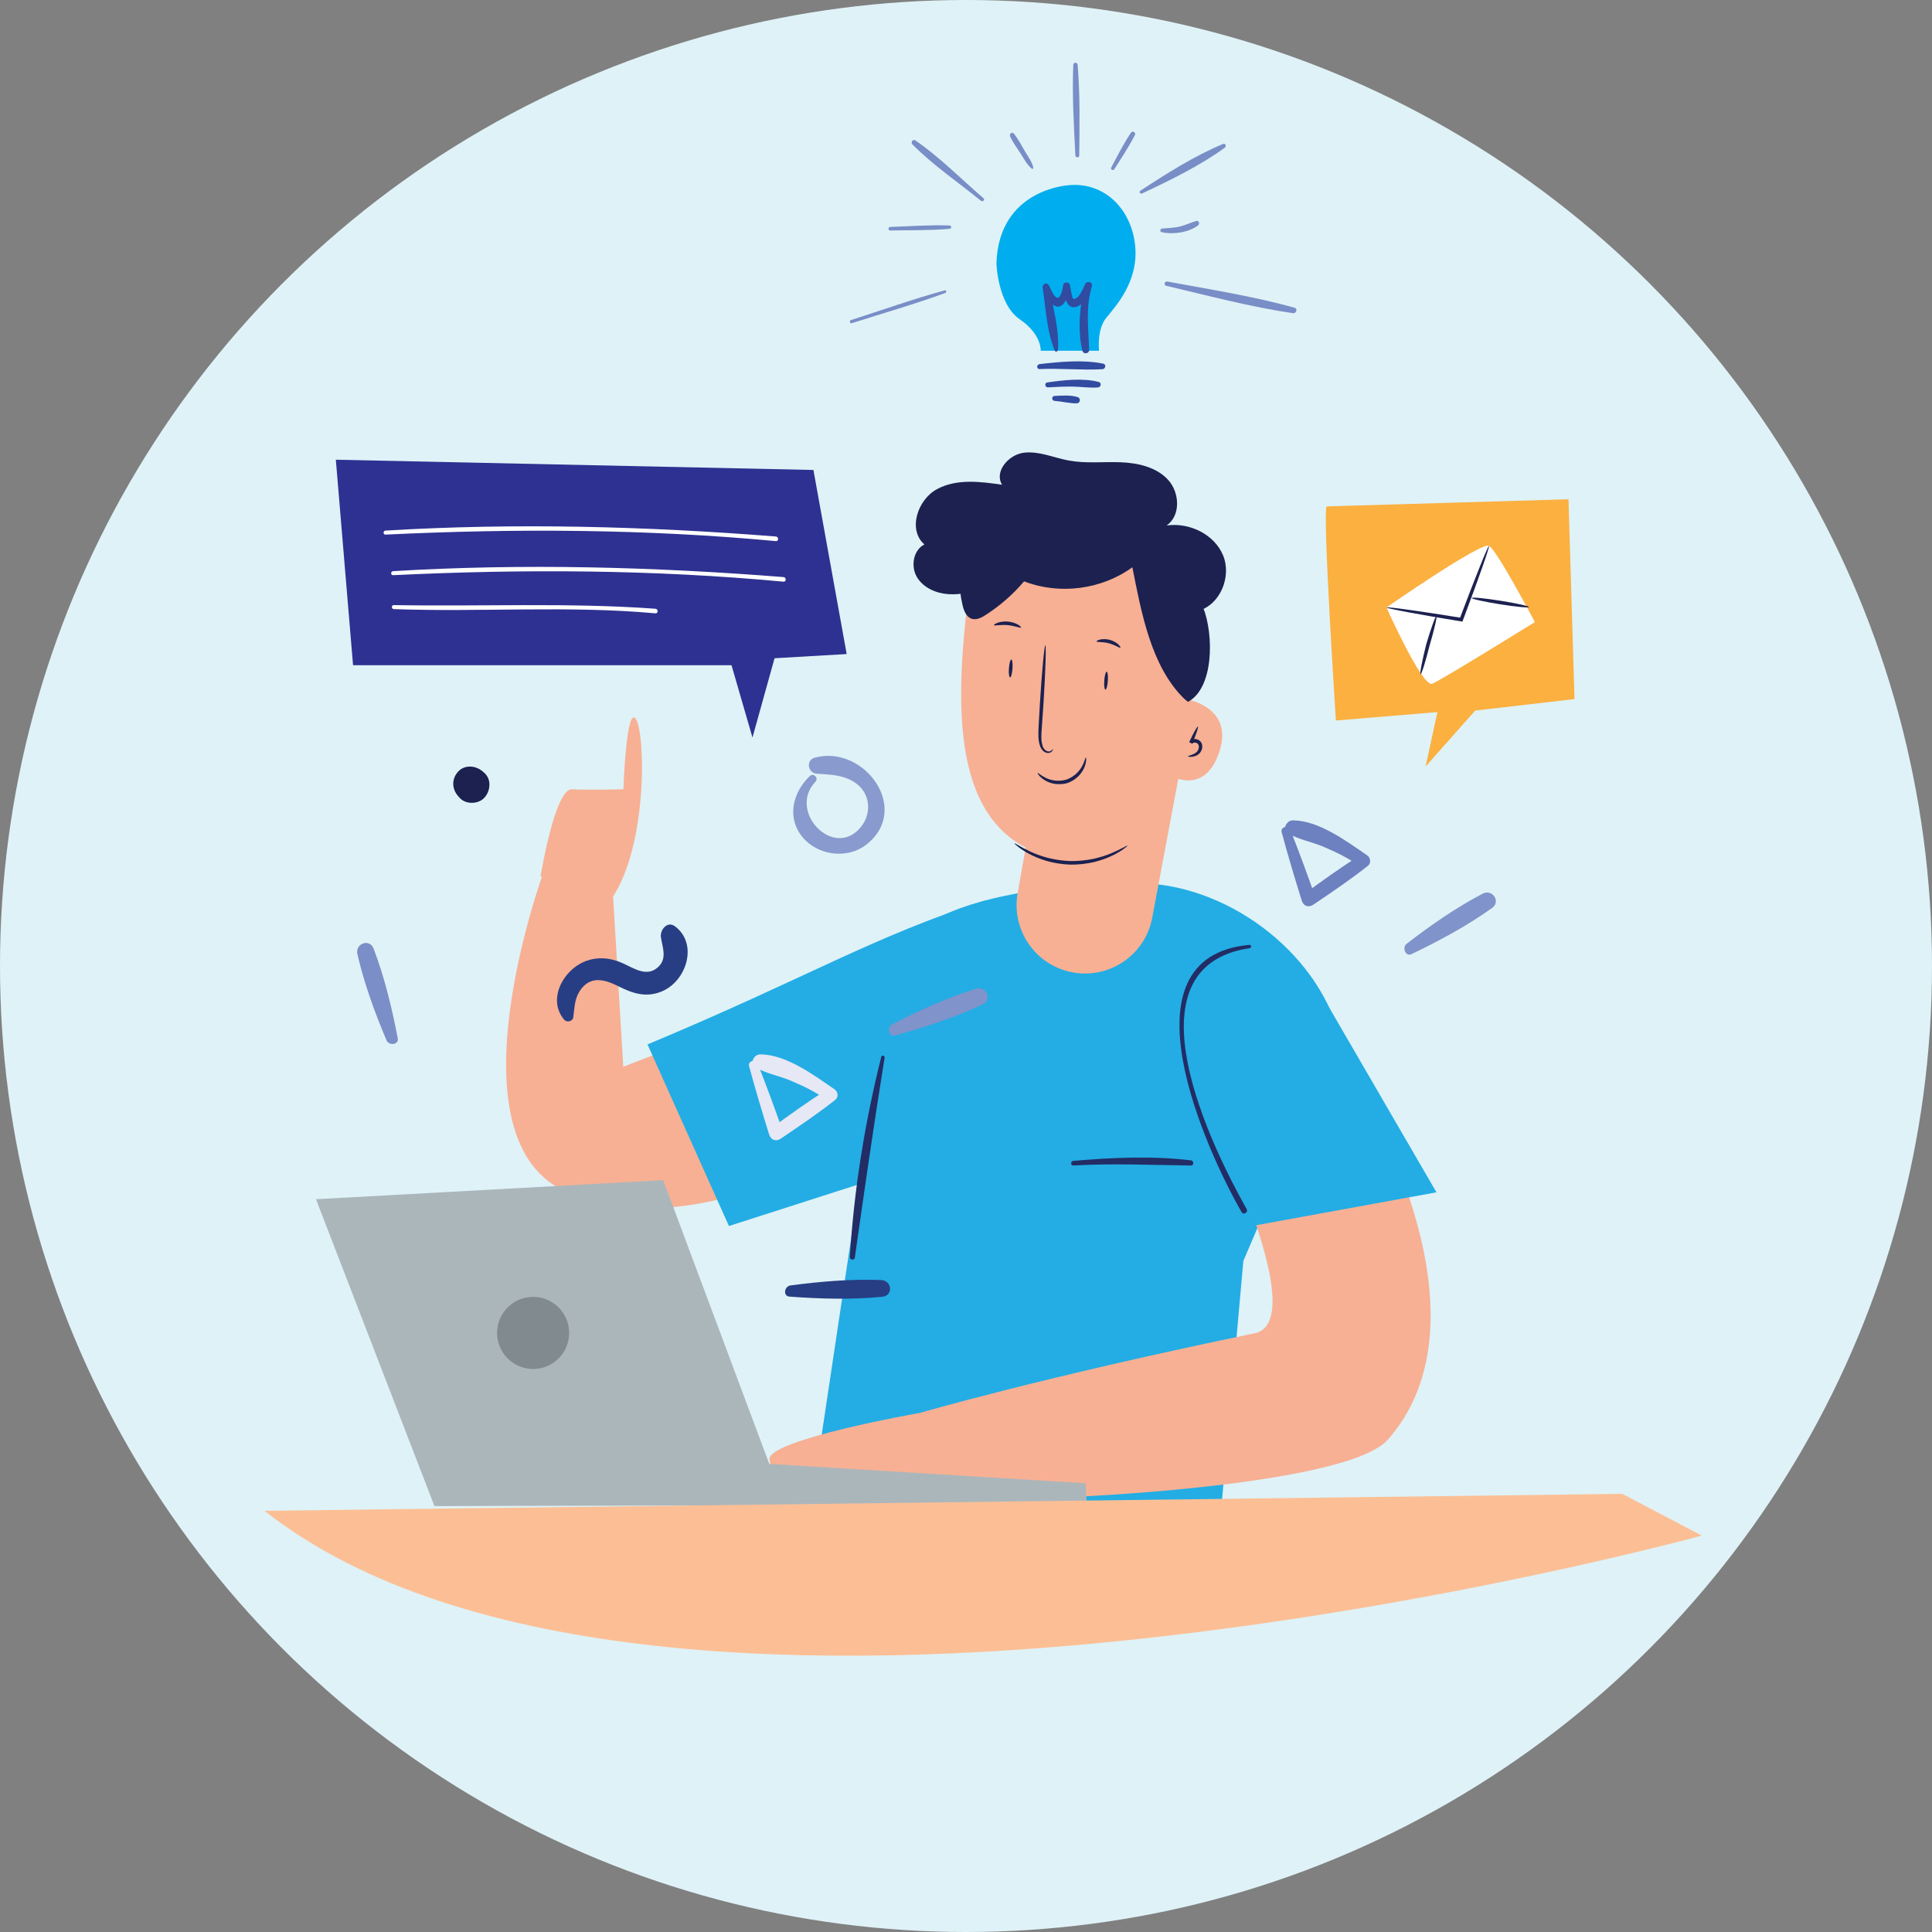 <?xml version="1.0" encoding="utf-8"?>
<!-- Generator: Adobe Illustrator 17.0.0, SVG Export Plug-In . SVG Version: 6.00 Build 0)  -->
<!DOCTYPE svg PUBLIC "-//W3C//DTD SVG 1.0//EN" "http://www.w3.org/TR/2001/REC-SVG-20010904/DTD/svg10.dtd">
<svg version="1.0" id="Layer_1" xmlns:x="http://ns.adobe.com/Extensibility/1.0/" xmlns:i="http://ns.adobe.com/AdobeIllustrator/10.0/" xmlns:graph="http://ns.adobe.com/Graphs/1.0/"
	 xmlns="http://www.w3.org/2000/svg" xmlns:xlink="http://www.w3.org/1999/xlink" xmlns:a="http://ns.adobe.com/AdobeSVGViewerExtensions/3.0/"
	 x="0px" y="0px" width="450px" height="450px" viewBox="0 0 450 450" enable-background="new 0 0 450 450" xml:space="preserve">
<rect x="0" y="0" width="450" height="450" fill="#808080" stroke="none"/>
<circle fill="#DFF2F7" cx="225" cy="225" r="225"/>
<g>
	<path fill="#889ACE" d="M188.607,180.766c-3.941,3.786-5.44,9.676-1.681,14.223c3.539,4.28,10.387,5.188,14.807,1.776
		c10.671-8.237-0.453-23.433-11.968-20.288c-2.132,0.583-1.599,3.621,0.506,3.741c3.367,0.192,6.971,0.32,9.66,2.68
		c2.889,2.534,2.953,6.822,0.582,9.736c-6.277,7.717-17.178-3.647-10.586-10.547C190.761,181.217,189.477,179.931,188.607,180.766
		L188.607,180.766z"/>
</g>
<g>
	<path fill="#6D80BF" d="M298.513,193.802c1.446,5.366,3.037,10.671,4.691,15.976c0.398,1.277,1.605,1.677,2.702,0.932
		c4.313-2.929,8.627-5.809,12.711-9.052c0.786-0.624,0.614-1.882-0.162-2.415c-4.784-3.283-11.245-8.13-17.314-8.164
		c-1.544-0.009-2.623,2.165-1.057,3.067c2.45,1.412,5.385,1.917,8.002,3.004c3.02,1.255,6.009,2.728,8.676,4.632
		c0.06-0.88,0.119-1.761,0.179-2.641c-4.565,2.811-8.865,5.963-13.207,9.103c0.855,0.171,1.709,0.342,2.564,0.513
		c-1.851-5.24-3.753-10.443-5.808-15.608C300.056,192.06,298.205,192.657,298.513,193.802L298.513,193.802z"/>
</g>
<g>
	<path fill="#8093CA" d="M328.79,222.222c6.408-3.069,12.971-6.599,18.747-10.743c2.122-1.523,0.033-4.492-2.204-3.321
		c-6.176,3.234-12.193,7.412-17.702,11.673C326.526,220.687,327.339,222.917,328.79,222.222L328.79,222.222z"/>
</g>
<g>
	<path fill="#7C8EC7" d="M92.642,241.812c-1.34-6.978-3.085-14.222-5.626-20.862c-0.933-2.439-4.336-1.174-3.772,1.288
		c1.558,6.795,4.07,13.676,6.791,20.087C90.582,243.612,92.946,243.393,92.642,241.812L92.642,241.812z"/>
</g>
<g>
	<path fill="#1C2150" d="M112.82,180.03c-0.12-0.107-0.241-0.213-0.361-0.319c-1.588-1.406-4.193-1.682-5.737,0
		c-1.561,1.7-1.504,4.036,0,5.736c0.107,0.12,0.213,0.241,0.319,0.361c1.421,1.605,4.347,1.558,5.778,0
		C114.242,184.258,114.529,181.542,112.82,180.03L112.82,180.03z"/>
</g>
<path fill="#23ADE4" d="M283.688,359.91c0,0-67.379,15.673-94.444-11.392l9.685-64.647c2.943-18.582,1.188-54.336,15.42-67.019
	c2.753-2.454,5.403-3.676,5.403-3.676c9.984-4.821,27.743-7.423,44.794-7.489c20.714-0.08,42.033,15.584,47.473,35.571L289.6,293.7
	L283.688,359.91z"/>
<g>
	<path fill="#F7B094" d="M277.027,249.312c0,0,30.182,58.138,15.195,61.234c-49.302,10.185-77.92,18.538-77.92,18.538l-2.513,19.147
		c0.735,2.893,99.748,0.39,111.475-12.912c8.28-9.392,19.288-31.099-4.13-78.08l-7.115-15.982L277.027,249.312z"/>
</g>
<path fill="#F7B094" d="M220.344,219.365l-75.176,29.106l-2.353-39.44l-16.096-6.225c0,0-23.338,63.303,5.849,75.09
	c29.188,11.787,62.075-9.993,62.075-9.993L220.344,219.365z"/>
<path fill="#23ADE4" d="M229.645,209.699c-26.24,8.36-41.89,18.158-78.828,33.565l18.967,42.299l32.696-10.496L229.645,209.699z"/>
<polyline fill="#23ADE4" points="272.505,241.257 291.572,285.563 334.578,277.711 305.605,227.813 271.302,241.257 "/>
<g>
	<path fill="#232C65" d="M250.003,271.463c9.16-0.51,18.205-0.113,27.358,0.008c0.799,0.011,0.752-1.12,0-1.21
		c-9.017-1.078-18.332-0.647-27.358,0.129C249.324,270.448,249.307,271.501,250.003,271.463L250.003,271.463z"/>
</g>
<g>
	<path fill="#232C65" d="M291.029,220.076c-30.944,2.795-9.781,48.42-1.849,62.235c0.442,0.77,1.628,0.078,1.19-0.696
		c-7.883-13.956-28.977-56.415,0.761-60.785C291.556,220.768,291.46,220.037,291.029,220.076L291.029,220.076z"/>
</g>
<g>
	<path fill="#232C65" d="M205.265,246.161c-3.81,15.194-6.368,30.997-7.312,46.643c-0.039,0.646,1.054,0.812,1.147,0.155
		c2.214-15.557,4.441-31.07,6.936-46.585C206.116,245.877,205.392,245.65,205.265,246.161L205.265,246.161z"/>
</g>
<g>
	<path fill="#1C2150" d="M277.693,161.88c0.474-6.534,0.947-13.068,1.421-19.601c5.135-1.446,7.805-8.017,5.756-12.943
		c-2.049-4.926-7.87-7.692-13.152-6.938c3.334-2.269,3.077-7.689,0.342-10.651c-2.735-2.963-7.023-3.923-11.053-4.078
		c-4.03-0.155-8.108,0.333-12.073-0.403c-3.513-0.652-6.954-2.26-10.499-1.813c-3.545,0.447-6.932,4.435-5.022,7.454
		c-5.113-0.751-10.643-1.434-15.184,1.032c-4.541,2.466-6.822,9.48-2.919,12.866c-2.579,1.315-3.223,5.048-1.773,7.553
		c1.45,2.505,4.418,3.821,7.305,4.028c2.887,0.207,5.75-0.523,8.552-1.248"/>
</g>
<path fill="#F7B094" d="M276.86,149.174l-1.032,13.581c0,0,11.548,1.557,8.257,12.089c-3.292,10.533-11.191,5.925-11.191,5.925
	s-1.975,26.99-29.623,18.432c-22.005-6.811-20.659-35.305-17.865-59.596c1.082-9.41,9.984-15.882,19.281-14.071l16.622,3.238
	C270.917,130.644,277.601,139.414,276.86,149.174z"/>
<path fill="#F7B094" d="M275.828,174.027l-7.449,39.726c-1.678,8.95-10.503,14.677-19.361,12.563h0
	c-8.208-1.959-13.466-9.977-11.991-18.286l4.043-22.769L275.828,174.027z"/>
<g>
	<g>
		<g>
			<path fill="#1C2150" d="M245.247,174.474c0.026,0.011,0.002,0.104-0.079,0.282c-0.038,0.091-0.087,0.204-0.207,0.296
				c-0.103,0.11-0.236,0.223-0.435,0.274c-0.369,0.136-0.917,0.078-1.355-0.256c-0.481-0.339-0.798-0.857-0.981-1.495
				c-0.422-1.253-0.358-2.796-0.276-4.412c0.093-1.643,0.193-3.426,0.299-5.297c0.235-3.758,0.495-7.156,0.724-9.613
				s0.428-3.973,0.543-3.966c0.115,0.007,0.123,1.536,0.044,4.003c-0.079,2.467-0.246,5.871-0.481,9.628
				c-0.129,1.87-0.251,3.652-0.364,5.293c-0.127,1.624-0.233,3.074,0.073,4.192c0.201,1.157,1.108,1.762,1.688,1.61
				c0.151-0.012,0.264-0.08,0.36-0.151c0.112-0.051,0.175-0.135,0.229-0.202C245.143,174.532,245.22,174.463,245.247,174.474z"/>
		</g>
	</g>
</g>
<g>
	<g>
		<g>
			<path fill="#1C2150" d="M236.277,196.428c0.088-0.121,1.359,0.824,3.635,1.891c1.133,0.543,2.54,1.058,4.135,1.492
				c1.622,0.398,3.36,0.689,5.327,0.748c1.874,0.024,3.708-0.194,5.321-0.524c1.613-0.366,3.04-0.821,4.195-1.316
				c2.304-0.962,3.638-1.867,3.711-1.736c0.031,0.048-0.272,0.306-0.846,0.729c-0.283,0.217-0.64,0.466-1.091,0.716
				c-0.445,0.253-0.943,0.574-1.534,0.827c-1.154,0.577-2.606,1.107-4.265,1.527c-1.674,0.383-3.528,0.635-5.543,0.607
				c-1.92-0.053-3.846-0.387-5.477-0.839c-1.639-0.489-3.068-1.079-4.196-1.705c-0.581-0.279-1.06-0.618-1.493-0.888
				c-0.437-0.266-0.787-0.532-1.063-0.763C236.532,196.743,236.242,196.474,236.277,196.428z"/>
		</g>
	</g>
</g>
<g>
	<g>
		<g>
			<path fill="#1C2150" d="M241.679,180.048c0.11-0.1,0.682,0.532,1.847,1.107c0.575,0.298,1.318,0.527,2.152,0.653
				c0.872,0.081,1.689,0.076,2.73-0.231c0.851-0.294,1.676-0.825,2.292-1.383c0.605-0.589,1.075-1.207,1.369-1.785
				c0.604-1.113,0.713-2.015,0.856-1.976c0.073,0.016,0.21,0.864-0.323,2.226c-0.252,0.665-0.716,1.391-1.365,2.082
				c-0.687,0.668-1.518,1.27-2.636,1.645c-0.95,0.297-2.137,0.336-3.038,0.179c-0.93-0.184-1.73-0.503-2.322-0.897
				C242.037,180.895,241.611,180.089,241.679,180.048z"/>
		</g>
	</g>
</g>
<g>
	<g>
		<g>
			<path fill="#1C2150" d="M276.698,176.162c-0.025-0.137,0.691-0.187,1.482-0.613c0.172-0.055,0.466-0.345,0.61-0.463
				c0.172-0.183,0.301-0.432,0.383-0.697c0.088-0.251,0.081-0.599,0.015-0.783c-0.002-0.05-0.073-0.159-0.107-0.236l-0.032-0.064
				c0.033,0.064-0.01-0.001-0.01,0.005l-0.06-0.068c-0.082-0.088-0.197-0.168-0.33-0.212c-0.39-0.167-0.809-0.027-0.963,0.196
				l-0.706-0.367c1.014-2.162,1.862-3.682,2.034-3.606c0.172,0.076-0.384,1.725-1.305,3.929c-0.231-0.12-0.462-0.24-0.706-0.367
				c0.399-0.649,1.283-0.845,1.942-0.562c0.239,0.084,0.464,0.232,0.639,0.425l0.126,0.152c0.029,0.043,0.021,0.013,0.08,0.116
				l0.031,0.065c0.04,0.097,0.082,0.147,0.119,0.28c0.17,0.531,0.097,0.942-0.037,1.337c-0.142,0.381-0.355,0.71-0.627,0.951
				c-0.192,0.167-0.271,0.187-0.405,0.282c-0.113,0.079-0.237,0.149-0.39,0.197C277.348,176.464,276.702,176.234,276.698,176.162z"
				/>
		</g>
	</g>
</g>
<g>
	<g>
		<g>
			<path fill="#1C2150" d="M255.409,149.394c-0.028-0.103,0.279-0.291,0.837-0.432c0.558-0.126,1.37-0.151,2.229,0.062
				c0.852,0.237,1.546,0.654,1.985,1.05c0.403,0.388,0.569,0.693,0.504,0.778c-0.074,0.097-0.395-0.064-0.864-0.313
				c-0.451-0.216-1.093-0.503-1.836-0.71C256.765,149.435,255.476,149.633,255.409,149.394z"/>
		</g>
	</g>
</g>
<g>
	<g>
		<g>
			<path fill="#1C2150" d="M231.505,145.606c-0.039-0.1,0.274-0.33,0.856-0.551c0.584-0.207,1.447-0.355,2.4-0.283
				c0.951,0.096,1.773,0.389,2.327,0.701c0.522,0.314,0.781,0.588,0.735,0.686c-0.052,0.11-0.427,0.011-0.986-0.154
				c-0.539-0.14-1.297-0.318-2.148-0.404C232.98,145.45,231.597,145.836,231.505,145.606z"/>
		</g>
	</g>
</g>
<g>
	<path fill="#1C2150" d="M275.828,162.755c-7.717-7.523-9.984-20.059-12.079-30.631c-7.146,5.205-16.977,6.485-25.218,3.285
		c-2.587,3.039-5.625,5.693-8.984,7.848c-0.955,0.613-2.088,1.207-3.174,0.879c-1.295-0.391-1.871-1.876-2.18-3.193
		c-0.986-4.216-1.022-8.729,0.449-12.802c1.471-4.072,4.553-7.649,8.591-9.213c4.317-1.671,9.174-0.945,13.655,0.217
		c6.75,1.75,13.256,4.438,19.273,7.963c5.905,3.46,11.578,8.036,14.083,14.405c2.505,6.369,2.494,18.746-3.545,21.966"/>
</g>
<g>
	<g>
		<g>
			
				<ellipse transform="matrix(-0.071 0.998 -0.998 -0.071 433.967 -87.335)" fill="#1C2150" cx="257.643" cy="158.369" rx="2.09" ry="0.416"/>
		</g>
	</g>
</g>
<g>
	<g>
		<g>
			
				<ellipse transform="matrix(-0.071 0.998 -0.998 -0.071 407.351 -68.231)" fill="#1C2150" cx="235.442" cy="155.535" rx="2.09" ry="0.416"/>
		</g>
	</g>
</g>
<path fill="#F7B094" d="M125.903,204.121c0,0,3.34-20.506,7.329-20.284c3.989,0.222,11.969-0.002,11.969-0.002
	s0.665-19.503,2.881-16.4c2.216,3.103,2.914,29.342-5.635,41.933L125.903,204.121z"/>
<path fill="#F7B094" d="M214.302,329.084c0,0-35.772,6.262-35.073,10.902c0.699,4.641,3.212,9.321,3.212,9.321l31.861-0.75V329.084z
	"/>
<g>
	<polygon fill="#ABB6BB" points="253.129,350.433 252.856,345.481 179.178,340.974 154.468,274.878 73.6,279.324 101.189,350.799 	
		"/>
	<circle opacity="0.41" fill="#ABB6BB" cx="124.173" cy="310.467" r="5.995"/>
	<circle opacity="0.41" fill="#464A4D" cx="124.173" cy="310.467" r="8.395"/>
</g>
<path fill="#FCBF95" d="M61.596,351.897l316.268-3.949l18.522,9.727C396.386,357.675,153.595,424.313,61.596,351.897z"/>
<path fill="#FBB040" d="M308.986,117.947c-0.957,1.858,2.175,49.873,2.175,49.873l23.643-1.965l-2.757,12.677l11.552-13.028
	l23.135-2.674l-1.406-46.54L308.986,117.947z"/>
<g>
	<path fill="#00AEEF" d="M248.926,43.142c0,0-16.292,0.814-16.836,18.193c0,0,0.272,9.504,5.431,13.034
		c5.159,3.53,4.888,7.332,4.888,7.332h13.577c0,0-0.543-4.888,1.629-7.603c2.173-2.716,7.604-8.418,6.789-16.836
		C263.59,48.844,257.344,42.327,248.926,43.142z"/>
	<g>
		<path fill="#314BA0" d="M242.148,85.964c4.875-0.226,9.806,0.309,14.648,0.027c0.699-0.041,0.936-1.129,0.174-1.287
			c-4.707-0.972-10.087-0.433-14.822,0.099C241.424,84.885,241.387,86,242.148,85.964L242.148,85.964z"/>
	</g>
	<g>
		<path fill="#314BA0" d="M244.044,90.223c1.944-0.113,3.896-0.193,5.843-0.173c1.936,0.021,3.92,0.34,5.844,0.199
			c0.707-0.052,0.925-1.091,0.174-1.287c-3.722-0.973-8.252-0.411-12.015,0.12C243.244,89.174,243.395,90.261,244.044,90.223
			L244.044,90.223z"/>
	</g>
	<g>
		<path fill="#314BA0" d="M245.645,93.378c1.702,0.118,3.461,0.6,5.156,0.563c0.842-0.019,0.995-1.203,0.197-1.454
			c-1.648-0.518-3.645-0.338-5.352-0.27C244.893,92.247,244.902,93.326,245.645,93.378L245.645,93.378z"/>
	</g>
	<g>
		<path fill="#314BA0" d="M246.417,81.513c0.377-4.831-1.252-10.176-2.076-14.916c-0.473,0.199-0.946,0.398-1.418,0.598
			c0.683,1.122,1.817,4.358,3.56,4.242c1.801-0.12,2.469-3.332,2.723-4.641c-0.518,0-1.036,0-1.555,0
			c0.347,1.491,0.393,5.09,2.735,4.75c1.983-0.288,3.322-3.233,3.929-4.848c-0.539-0.149-1.077-0.297-1.616-0.446
			c-1.198,4.726-1.774,10.709-0.573,15.471c0.216,0.855,1.575,0.686,1.549-0.209c-0.147-5.007-0.848-9.907,0.64-14.816
			c0.32-1.054-1.231-1.426-1.616-0.446c-0.219,0.557-1.502,3.729-2.715,3.32c-0.306-0.103-0.712-2.929-0.779-3.204
			c-0.181-0.741-1.411-0.797-1.555,0c-0.176,0.971-0.579,3.615-1.724,2.825c-0.662-0.457-1.247-2.084-1.664-2.781
			c-0.479-0.8-1.55-0.235-1.418,0.598c0.749,4.742,0.954,10.263,2.858,14.697C245.867,82.09,246.391,81.848,246.417,81.513
			L246.417,81.513z"/>
	</g>
</g>
<g>
	<path fill="#262262" d="M198.297,74.917c7.271-2.328,14.542-4.656,21.813-6.984"/>
	<g>
		<path fill="#798EC7" d="M198.396,75.274c7.261-2.317,14.641-4.418,21.796-7.046c0.366-0.134,0.224-0.698-0.163-0.592
			c-7.349,2.016-14.575,4.592-21.83,6.923C197.746,74.705,197.939,75.42,198.396,75.274L198.396,75.274z"/>
	</g>
</g>
<g>
	<g>
		<path fill="#798EC7" d="M207.354,53.687c4.59-0.104,9.257,0.023,13.829-0.394c0.489-0.045,0.504-0.752,0-0.771
			c-4.587-0.177-9.241,0.196-13.829,0.334C206.82,52.872,206.818,53.699,207.354,53.687L207.354,53.687z"/>
	</g>
</g>
<g>
	<path fill="#262262" d="M228.777,46.467c-5.291-4.423-10.581-8.847-15.871-13.27"/>
	<g>
		<path fill="#798EC7" d="M229.073,46.171c-5.219-4.478-10.193-9.583-15.877-13.471c-0.553-0.379-1.148,0.45-0.699,0.906
			c4.803,4.877,10.682,8.84,15.983,13.159C228.893,47.1,229.488,46.526,229.073,46.171L229.073,46.171z"/>
	</g>
</g>
<g>
	<g>
		<path fill="#798EC7" d="M240.674,39.073c-0.271-1.382-1.21-2.601-1.923-3.795c-0.836-1.401-1.586-2.916-2.623-4.178
			c-0.426-0.518-1.092,0.142-0.859,0.662c0.644,1.441,1.657,2.757,2.508,4.085c0.77,1.2,1.447,2.581,2.589,3.463
			C240.527,39.434,240.705,39.23,240.674,39.073L240.674,39.073z"/>
	</g>
</g>
<g>
	<path fill="#262262" d="M250.926,36.212c-0.143-7.035-0.286-14.071-0.43-21.106"/>
	<g>
		<path fill="#798EC7" d="M251.376,36.212c0.075-6.99,0.201-14.138-0.37-21.106c-0.053-0.649-0.991-0.663-1.018,0
			c-0.288,6.986,0.131,14.125,0.489,21.106C250.507,36.788,251.369,36.795,251.376,36.212L251.376,36.212z"/>
	</g>
</g>
<g>
	<g>
		<path fill="#798EC7" d="M259.527,39.418c1.679-2.602,3.395-5.203,4.806-7.962c0.315-0.616-0.544-1.116-0.925-0.54
			c-1.71,2.585-3.132,5.358-4.574,8.098C258.594,39.472,259.247,39.852,259.527,39.418L259.527,39.418z"/>
	</g>
</g>
<g>
	<path fill="#262262" d="M265.826,44.736c6.407-3.585,12.813-7.17,19.219-10.754"/>
	<g>
		<path fill="#798EC7" d="M266.017,45.062c6.424-3.022,13.536-6.479,19.27-10.667c0.402-0.294,0.171-1.098-0.369-0.876
			c-6.619,2.719-13.303,6.966-19.282,10.89C265.223,44.68,265.578,45.268,266.017,45.062L266.017,45.062z"/>
	</g>
</g>
<g>
	<g>
		<path fill="#798EC7" d="M270.567,54.071c2.61,0.616,6.323,0.084,8.48-1.571c0.473-0.363,0.227-1.218-0.433-1.026
			c-1.246,0.361-2.413,0.926-3.675,1.257c-1.403,0.369-2.829,0.364-4.259,0.502C270.227,53.276,270.067,53.954,270.567,54.071
			L270.567,54.071z"/>
	</g>
</g>
<g>
	<path fill="#262262" d="M271.767,66.07c9.848,2.077,19.697,4.155,29.545,6.232"/>
	<g>
		<path fill="#798EC7" d="M271.631,66.565c9.725,2.292,19.617,4.934,29.505,6.376c0.822,0.12,1.198-1.043,0.352-1.278
			c-9.632-2.681-19.758-4.254-29.585-6.087C271.262,65.456,270.981,66.411,271.631,66.565L271.631,66.565z"/>
	</g>
</g>
<g>
	<path fill="#273E84" d="M133.514,237.004c0.324-2.151,0.262-4.197,1.466-6.093c2.399-3.776,5.805-2.828,9.104-1.166
		c3.361,1.692,6.525,2.706,10.178,1.125c5.706-2.47,8.384-11.076,2.939-15.123c-1.764-1.312-3.5,0.852-3.264,2.509
		c0.33,2.316,1.479,4.863-0.505,6.853c-2.652,2.661-5.763,0.426-8.408-0.767c-2.858-1.289-5.897-1.573-8.845-0.381
		c-5.078,2.053-8.759,8.938-4.729,13.588C132.019,238.205,133.378,237.909,133.514,237.004L133.514,237.004z"/>
</g>
<g>
	<path fill="#8093CA" d="M208.486,241.165c6.855-1.869,13.945-4.163,20.371-7.203c2.361-1.117,0.839-4.413-1.572-3.662
		c-6.656,2.073-13.326,5.102-19.51,8.305C206.534,239.248,206.934,241.588,208.486,241.165L208.486,241.165z"/>
</g>
<g>
	<path fill="#E6E8F5" d="M174.469,248.302c1.446,5.366,3.037,10.671,4.691,15.976c0.398,1.276,1.605,1.676,2.702,0.932
		c4.312-2.929,8.627-5.809,12.711-9.052c0.786-0.624,0.614-1.882-0.162-2.415c-4.784-3.284-11.245-8.13-17.314-8.164
		c-1.544-0.009-2.623,2.165-1.057,3.067c2.449,1.412,5.385,1.917,8.001,3.004c3.02,1.255,6.009,2.728,8.676,4.632
		c0.06-0.88,0.119-1.761,0.179-2.641c-4.565,2.811-8.865,5.963-13.207,9.104c0.854,0.171,1.709,0.342,2.564,0.513
		c-1.852-5.241-3.753-10.443-5.807-15.608C176.011,246.56,174.16,247.157,174.469,248.302L174.469,248.302z"/>
</g>
<g>
	<path fill="#273E84" d="M183.897,302.008c7.083,0.526,14.53,0.737,21.605,0.039c2.599-0.256,2.279-3.802-0.244-3.9
		c-6.964-0.272-14.264,0.336-21.166,1.262C182.707,299.595,182.293,301.889,183.897,302.008L183.897,302.008z"/>
</g>
<g>
	<polygon fill="#2E3192" points="78.222,107.076 82.233,154.944 170.384,154.944 175.265,171.787 180.41,153.316 197.208,152.341 
		189.463,109.466 	"/>
	<g>
		<g>
			<path fill="#2E3192" d="M89.794,124.052c30.292-1.687,60.693-1.204,90.923,1.445"/>
			<g>
				<path fill="#FFFFFF" d="M89.794,124.52c30.319-1.454,60.682-1.316,90.923,1.513c0.685,0.064,0.686-1.017,0-1.071
					c-30.247-2.377-60.619-3.206-90.923-1.378C89.196,123.62,89.189,124.549,89.794,124.52L89.794,124.52z"/>
			</g>
		</g>
		<g>
			<path fill="#2E3192" d="M91.565,133.501c30.292-1.687,60.693-1.204,90.923,1.445"/>
			<g>
				<path fill="#FFFFFF" d="M91.565,133.969c30.319-1.454,60.682-1.316,90.923,1.513c0.685,0.064,0.686-1.017,0-1.071
					c-30.247-2.377-60.619-3.206-90.923-1.378C90.966,133.069,90.96,133.998,91.565,133.969L91.565,133.969z"/>
			</g>
		</g>
		<g>
			<path fill="#2E3192" d="M91.731,141.405c32.225,0.915,28.943-1.734,60.926,0.915"/>
			<g>
				<path fill="#FFFFFF" d="M91.731,141.873c20.384,0.734,40.558-0.861,60.926,0.983c0.685,0.062,0.687-1.021,0-1.071
					c-20.356-1.467-40.548-0.49-60.926-0.848C91.126,140.926,91.13,141.851,91.731,141.873L91.731,141.873z"/>
			</g>
		</g>
	</g>
</g>
<g>
	<path fill="#FFFFFF" d="M322.938,141.491c0,0,8.347,18.743,10.674,17.76c2.328-0.982,23.885-14.355,23.885-14.355
		s-8.835-16.781-10.674-17.76C344.984,126.156,322.938,141.491,322.938,141.491z"/>
	<g>
		<g>
			<g>
				<path fill="#1C2150" d="M346.823,127.135c0.108,0.04-0.505,1.963-1.582,5.039c-1.077,3.076-2.619,7.305-4.369,11.957
					c-0.043,0.115-0.086,0.229-0.126,0.335l-0.12,0.319l-0.336-0.055c-4.829-0.787-9.176-1.541-12.311-2.126
					c-3.135-0.585-5.059-1.002-5.04-1.114c0.018-0.112,1.975,0.102,5.134,0.539c3.159,0.437,7.521,1.098,12.351,1.88
					c-0.144,0.083-0.288,0.167-0.456,0.264c0.04-0.106,0.083-0.22,0.126-0.335c1.751-4.652,3.379-8.848,4.597-11.871
					S346.715,127.095,346.823,127.135z"/>
			</g>
		</g>
	</g>
	<g>
		<g>
			<g>
				<path fill="#1C2150" d="M330.87,157.05c-0.224-0.049,0.362-3.148,1.311-6.921c1.093-3.718,2.157-6.678,2.378-6.613
					c0.22,0.065-0.487,3.13-1.58,6.848C332.039,154.106,331.094,157.1,330.87,157.05z"/>
			</g>
		</g>
	</g>
	<g>
		<g>
			<g>
				
					<ellipse transform="matrix(0.988 0.157 -0.157 0.988 26.229 -52.951)" fill="#1C2150" cx="349.42" cy="140.113" rx="6.737" ry="0.416"/>
			</g>
		</g>
	</g>
</g>
</svg>
